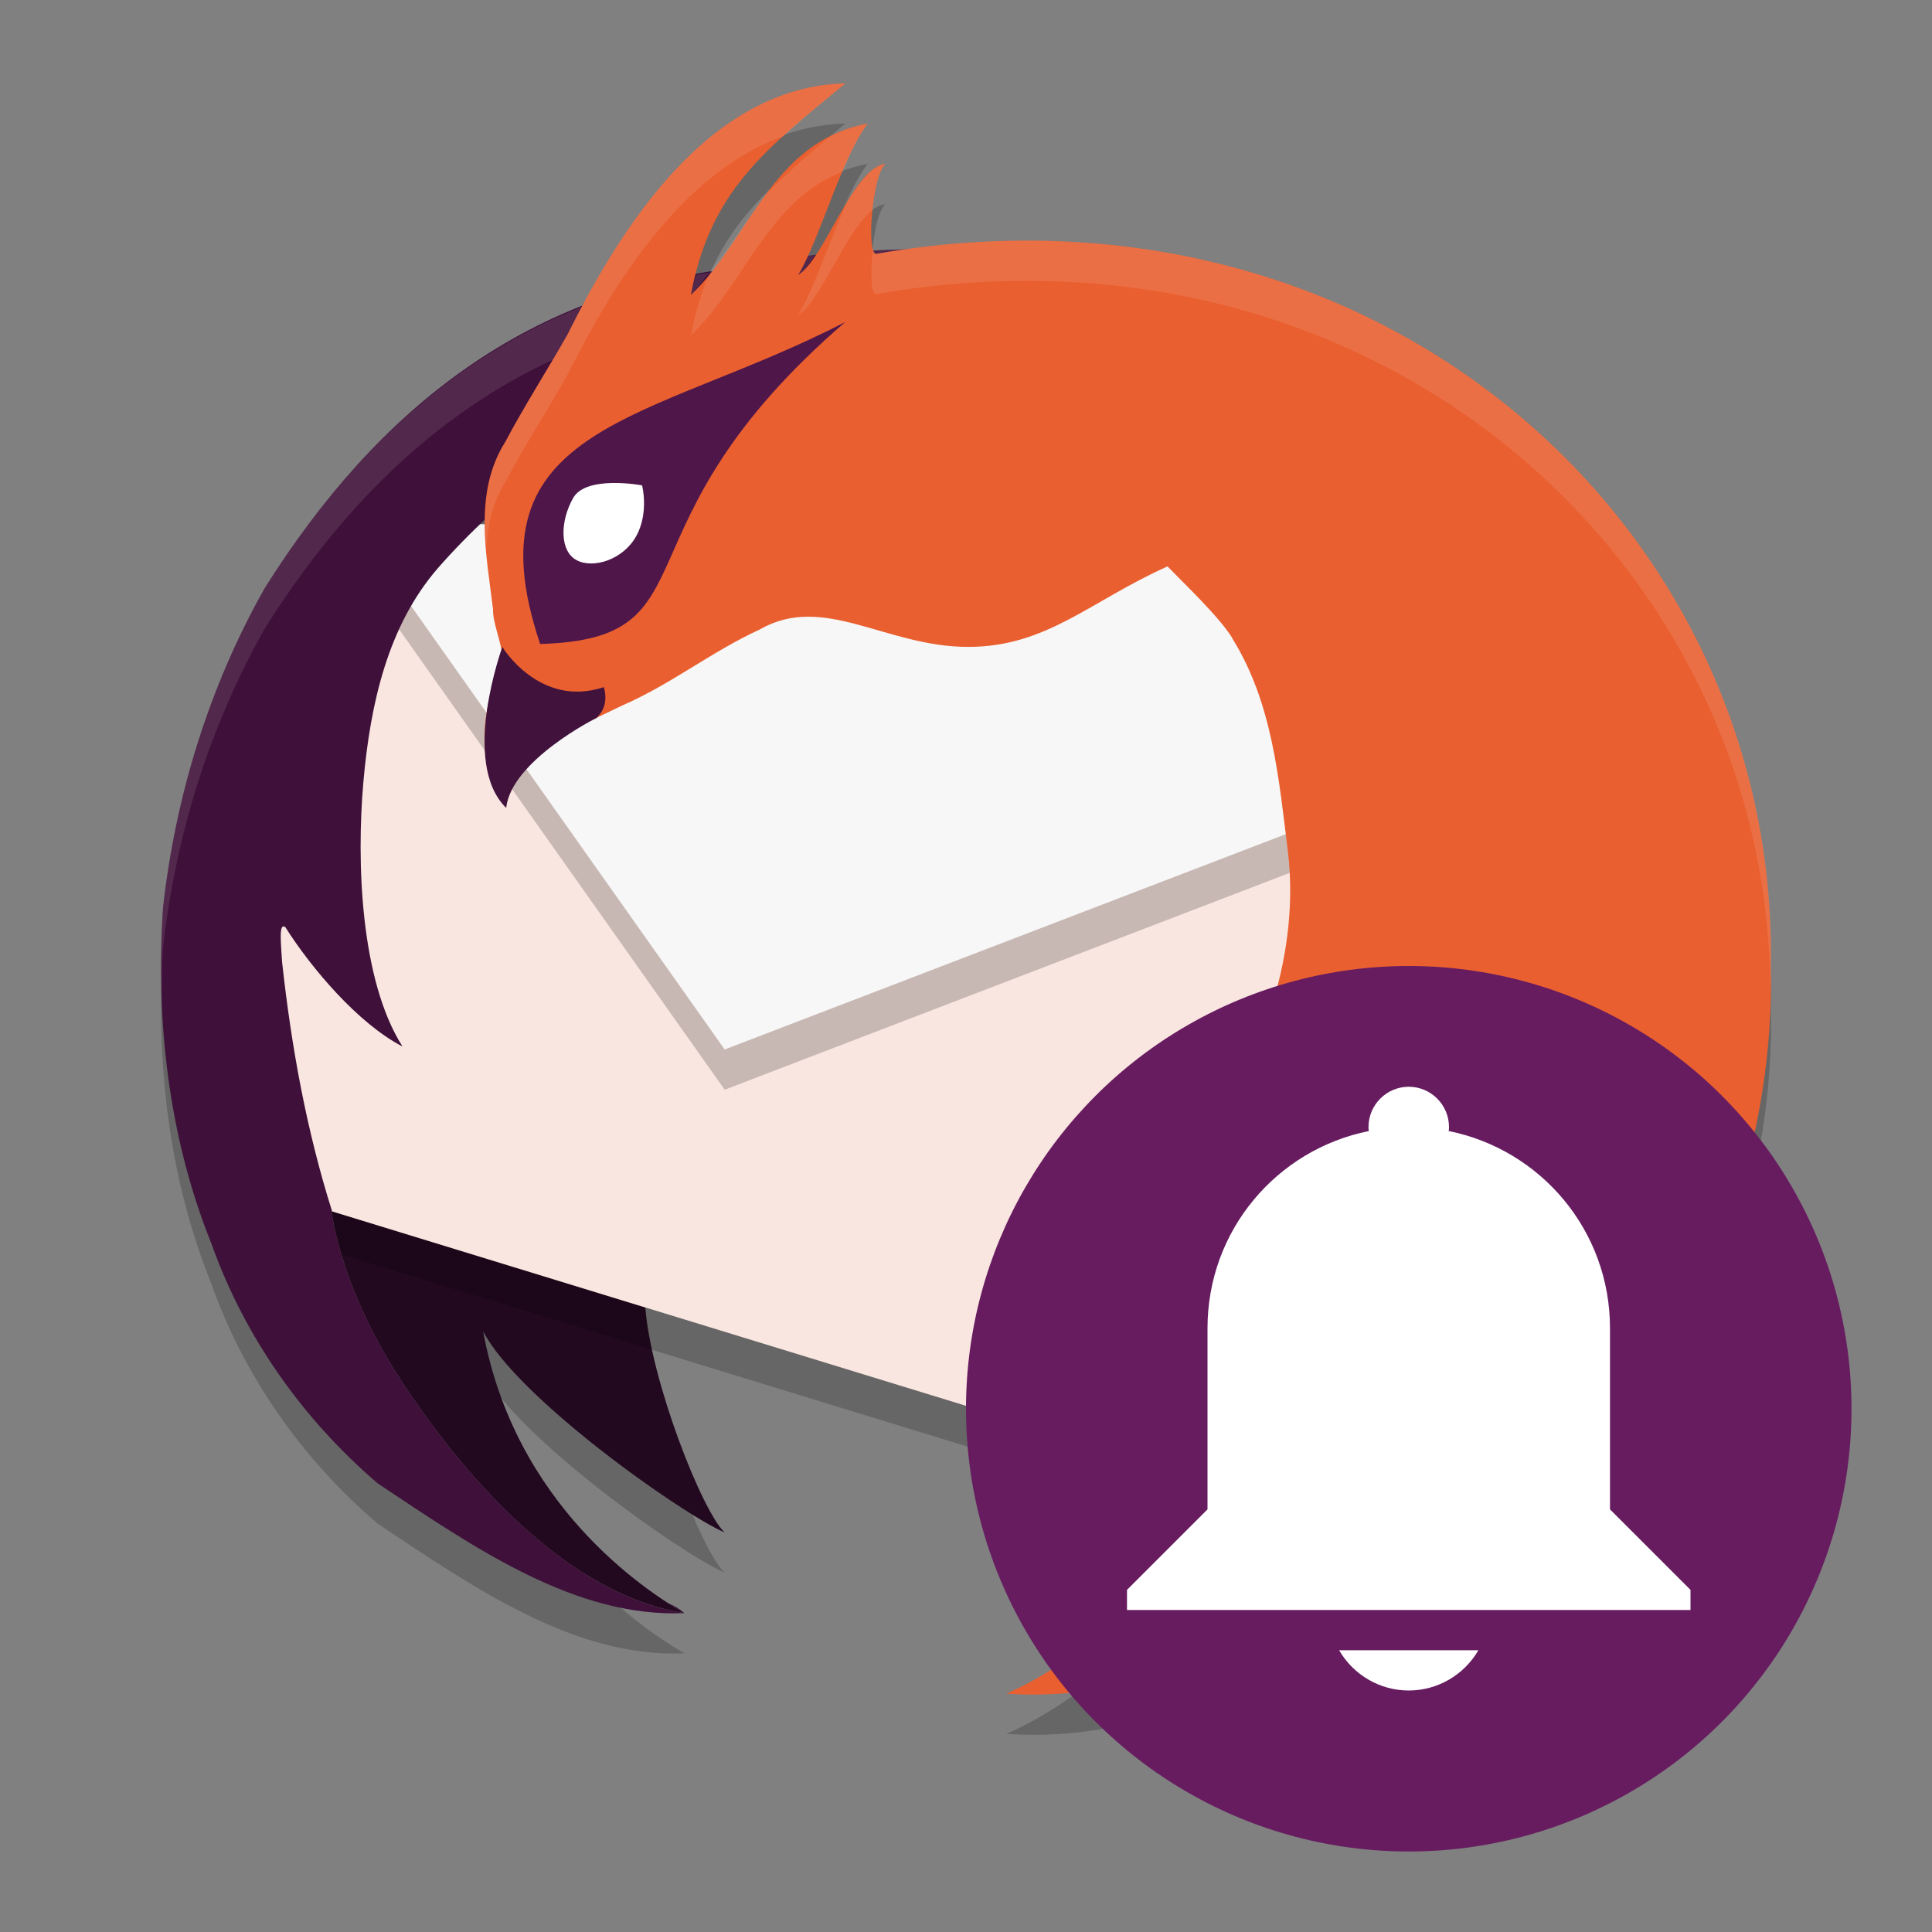 <svg xmlns="http://www.w3.org/2000/svg" width="24" height="24" x="0" y="0" version="1.1" xml:space="preserve">
 <rect width="100%" height="100%" fill="#808080" stroke="none"/>
 <path style="opacity:0.2" d="M 10.502,1.535 C 8.95,1.576 7.924,3.028 7.246,4.302 5.569,4.963 4.299,6.204 3.293,7.8 2.601,9.022 2.181,10.382 2.025,11.775 1.933,13.187 2.093,14.626 2.625,15.947 c 0.412,1.161 1.137,2.186 2.066,2.98 1.233,0.823 2.465,1.669 3.811,1.611 -0.5,-0.289 -2.108,-1.351 -2.5,-3.502 0.416,0.815 2.436,2.252 3,2.5 C 8.722,19.275 8.089,17.663 8.016,16.742 L 4.125,15.548 C 3.808,14.546 3.619,13.509 3.504,12.449 3.489,12.212 3.46,11.954 3.545,12.017 3.864,12.523 4.446,13.212 5,13.5 4.474,12.673 4.427,11.197 4.514,10.214 4.6,9.228 4.822,8.271 5.434,7.562 5.62,7.349 5.821,7.15 6.025,6.959 6.021,7.33 6.081,7.709 6.125,8.072 6.116,8.262 6.304,8.661 6.213,8.701 6.029,9.256 5.853,9.974 6.293,10.459 6.432,9.831 7.189,9.527 7.729,9.263 8.339,8.998 8.833,8.598 9.438,8.32 c 0.796,-0.457 1.565,0.215 2.588,0.215 0.978,0 1.509,-0.565 2.477,-1 0.225,0.233 0.629,0.612 0.805,0.889 h -0.002 C 15.809,9.23 15.885,10.167 16,11.088 c 0.143,1.204 -0.286,2.538 -0.998,3.449 0.015,0.002 1.651,-0.192 2.502,-1 -0.607,4.697 -3.485,7.346 -5.002,8.002 2.019,0.136 3.497,-1 3.5,-1 0.003,0 -0.28,0.57 -1,1 1.319,-0.369 2.068,-0.492 2.9,-1.1 -3.12e-4,0 0.675,-0.369 1.381,-1.174 0.094,-0.107 0.255,-0.255 0.352,-0.377 0.06,-0.076 0.117,-0.154 0.176,-0.23 0.01,-0.013 0.021,-0.024 0.031,-0.037 1.485,-1.817 2.21,-4.076 2.156,-6.123 0.095,-5.295 -4.589,-9.689 -10.639,-8.902 -0.062,6.865e-4 -0.264,0.009 -0.512,0.02 -0.069,-0.182 0.009,-0.977 0.154,-1.08 -0.318,0.03 -0.608,0.737 -0.877,1.135 -0.032,0.003 -0.064,0.004 -0.096,0.008 0.232,-0.499 0.474,-1.283 0.75,-1.643 C 9.723,2.232 9.377,3.186 8.807,3.888 8.753,3.897 8.698,3.904 8.645,3.914 8.924,2.807 9.566,2.309 10.502,1.535 Z"/>
 <path style="fill:none" d="m 40.404,-62.312 a 20.426,20.426 0 1 1 40.154,-7.522 20.426,20.426 0 1 1 -40.154,7.522 z"/>
 <path style="fill:#230920" d="m 5.164,17.417 c 0.868,1.249 2.058,2.424 3.338,2.622 -0.5,-0.289 -2.108,-1.35 -2.5,-3.501 0.416,0.815 2.437,2.252 3.001,2.5 C 8.721,18.776 8.09,17.163 8.016,16.242 L 4.113,15.045 c 0.022,0.034 0.102,1.037 1.051,2.372 z"/>
 <path style="opacity:0.2" d="M 18.003,9.036 11.502,6.756 4.535,7.22 2.757,9.44 c 0.316,2.051 0.12,4.272 1.222,6.064 l 11.524,3.535 2.49,-4.368 z"/>
 <path style="fill:#fae6e0" d="M 18.003,8.536 11.502,6.256 4.535,6.72 2.757,8.939 c 0.316,2.051 0.12,4.272 1.222,6.064 l 11.524,3.535 2.49,-4.368 z"/>
 <path style="opacity:0.2" d="M 17.474,10.286 16.51,7.118 4.712,6.999 4.645,7.082 4.535,7.22 9.002,13.537 Z"/>
 <path style="fill:#5a1954;fill-rule:evenodd" d="M 4.702,6.587 5.875,6.755 6.198,5.184 5.553,5.498 Z"/>
 <path style="fill:#f7f7f7" d="M 17.474,9.786 16.51,6.618 4.712,6.499 4.645,6.582 4.535,6.72 9.002,13.037 Z"/>
 <path style="fill:#3f113a" d="m 11.477,3.093 c -0.001,2.831e-4 -1.483,0.007 -2.13,0.215 C 6.565,3.553 4.682,5.095 3.292,7.3 2.6,8.523 2.181,9.882 2.025,11.275 c -0.093,1.412 0.069,2.851 0.601,4.173 0.412,1.161 1.138,2.185 2.067,2.98 1.233,0.823 2.464,1.668 3.809,1.611 C 7.222,19.841 6.032,18.666 5.164,17.417 4.215,16.082 4.135,15.079 4.113,15.045 l 0.013,0.004 C 3.809,14.046 3.62,13.009 3.504,11.949 3.49,11.712 3.46,11.455 3.545,11.518 3.865,12.024 4.446,12.713 5,13 4.474,12.173 4.428,10.697 4.514,9.714 4.601,8.728 4.823,7.772 5.435,7.063 7.036,5.23 9.372,4.255 11.477,3.093 Z M 8.501,20.038 c -0.063,-0.057 -0.129,-0.093 -0.196,-0.121 0.074,0.047 0.144,0.091 0.196,0.121 z"/>
 <path style="opacity:0.1;fill:#ffffff" d="m 11.363,3.096 c -0.061,6.565e-4 -0.267,0.007 -0.516,0.018 0.011,0.029 0.025,0.045 0.043,0.039 0.16,-0.028 0.315,-0.036 0.473,-0.057 z M 10.125,3.17 c -0.032,0.003 -0.064,0.004 -0.096,0.008 C 9.992,3.259 9.953,3.352 9.916,3.414 9.983,3.373 10.055,3.274 10.125,3.17 Z m -1.318,0.219 C 8.753,3.397 8.698,3.405 8.645,3.414 8.624,3.496 8.601,3.573 8.584,3.662 8.668,3.582 8.732,3.48 8.807,3.389 Z M 7.246,3.803 C 5.569,4.464 4.299,5.704 3.293,7.301 2.601,8.523 2.181,9.882 2.025,11.275 c -0.025,0.386 -0.029,0.772 -0.014,1.158 0.002,-0.22 -7.078e-4,-0.439 0.014,-0.658 C 2.181,10.382 2.601,9.023 3.293,7.801 4.222,6.327 5.378,5.161 6.867,4.469 6.931,4.361 6.994,4.253 7.051,4.152 7.107,4.04 7.184,3.919 7.246,3.803 Z"/>
 <path style="fill:#e95f30" d="M 10.502,1.035 C 8.808,1.08 7.718,2.814 7.051,4.153 6.81,4.579 6.489,5.084 6.279,5.486 5.877,6.119 6.042,6.88 6.125,7.573 6.116,7.763 6.304,8.161 6.213,8.202 6.029,8.757 5.854,9.473 6.294,9.958 6.433,9.331 7.189,9.028 7.729,8.764 8.339,8.499 8.833,8.098 9.437,7.82 10.233,7.363 11.002,8.036 12.025,8.036 c 0.978,0 1.51,-0.565 2.478,-1 0.225,0.233 0.628,0.611 0.804,0.888 h -0.003 C 15.808,8.73 15.885,9.668 16,10.588 c 0.143,1.204 -0.286,2.537 -0.997,3.449 -8.4e-5,1.4e-5 -0.006,0.001 -0.006,0.001 1.7e-5,0 0.005,-1.3e-5 0.005,0 0.015,0.002 1.65,-0.193 2.501,-1.001 -0.607,4.697 -3.484,7.346 -5.001,8.002 2.019,0.136 3.498,-1 3.501,-1 0.003,0 -0.28,0.57 -1,1 1.319,-0.369 2.066,-0.492 2.899,-1.1 -3.12e-4,0 0.676,-0.368 1.382,-1.173 0.094,-0.107 0.255,-0.256 0.352,-0.378 0.06,-0.076 0.116,-0.154 0.174,-0.23 0.01,-0.013 0.022,-0.024 0.032,-0.037 1.485,-1.817 2.209,-4.076 2.155,-6.123 C 22.094,6.565 17.167,2.066 10.891,3.152 10.755,3.198 10.835,2.154 11.002,2.035 10.601,2.072 10.242,3.215 9.917,3.413 10.184,2.971 10.458,1.952 10.779,1.535 9.586,1.757 9.317,2.968 8.583,3.663 8.825,2.371 9.496,1.866 10.502,1.035 Z"/>
 <path style="fill:#4f164a" d="M 6.707,8 C 8.929,7.936 7.534,6.559 10.5,4 8.084,5.251 5.784,5.249 6.71,8 h -0.003 z"/>
 <path style="fill:#ffffff" d="M 7.903,6.66 C 7.743,6.952 7.37,7.069 7.164,6.959 6.953,6.85 6.954,6.482 7.118,6.19 c 0.158,-0.292 0.854,-0.161 0.857,-0.161 0.003,0 0.088,0.34 -0.071,0.631 z"/>
 <path style="fill:#40123c" d="m 7.44,8.886 c 0,0 0.128,-0.124 0.061,-0.35 C 6.702,8.801 6.237,8.035 6.24,8.035 c 0.003,0 -0.528,1.439 0.048,2.001 C 6.351,9.448 7.41,8.917 7.413,8.917"/>
 <path style="opacity:0.1;fill:#ffffff" d="M 10.502,1.035 C 8.808,1.08 7.718,2.814 7.051,4.152 6.81,4.578 6.489,5.084 6.279,5.486 6.022,5.892 6.004,6.35 6.041,6.809 6.061,6.523 6.116,6.243 6.279,5.986 6.489,5.584 6.81,5.08 7.051,4.654 7.611,3.531 8.474,2.14 9.736,1.691 9.966,1.482 10.216,1.271 10.502,1.035 Z m 0.277,0.5 C 10.599,1.569 10.444,1.63 10.301,1.703 10,1.951 9.738,2.188 9.508,2.422 9.278,2.733 9.068,3.062 8.83,3.361 8.725,3.595 8.642,3.856 8.584,4.164 9.247,3.535 9.536,2.493 10.467,2.133 c 0.1,-0.236 0.203,-0.455 0.312,-0.598 z m 0.223,0.5 c -0.178,0.017 -0.344,0.259 -0.506,0.531 C 10.292,3.034 10.1,3.609 9.916,3.914 10.196,3.743 10.502,2.873 10.838,2.611 c 0.026,-0.257 0.085,-0.52 0.164,-0.576 z m 2.172,0.963 c -0.735,-0.03 -1.499,0.019 -2.283,0.154 -0.022,0.007 -0.036,-0.022 -0.047,-0.064 -0.033,0.296 -0.027,0.589 0.047,0.564 6.207,-1.074 11.087,3.317 11.1,8.668 0.001,-0.107 0.011,-0.216 0.008,-0.322 C 22.083,7.245 18.32,3.206 13.174,2.998 Z M 12.502,21.039 c -8.335,1.307 -4.167,0.654 0,0 z"/>
 <circle style="fill:#671c60" cx="17.5" cy="17.5" r="5.5"/>
 <path style="fill:#ffffff" d="m 17.5,13.5 c 0.275,0 0.5,0.225 0.5,0.5 0,0.015 0,0.035 -0.005,0.05 C 19.14,14.28 20,15.285 20,16.5 v 1 1.25 l 1,1 V 20 h -1 -5 -1 v -0.25 l 1,-1 V 16.5 c 0,-1.215 0.86,-2.22 2.005,-2.45 C 17,14.035 17,14.015 17,14 c 0,-0.275 0.225,-0.5 0.5,-0.5 z m 0.865,7 c -0.18,0.31 -0.51,0.5 -0.865,0.5 -0.355,0 -0.685,-0.19 -0.865,-0.5 z"/>
</svg>
